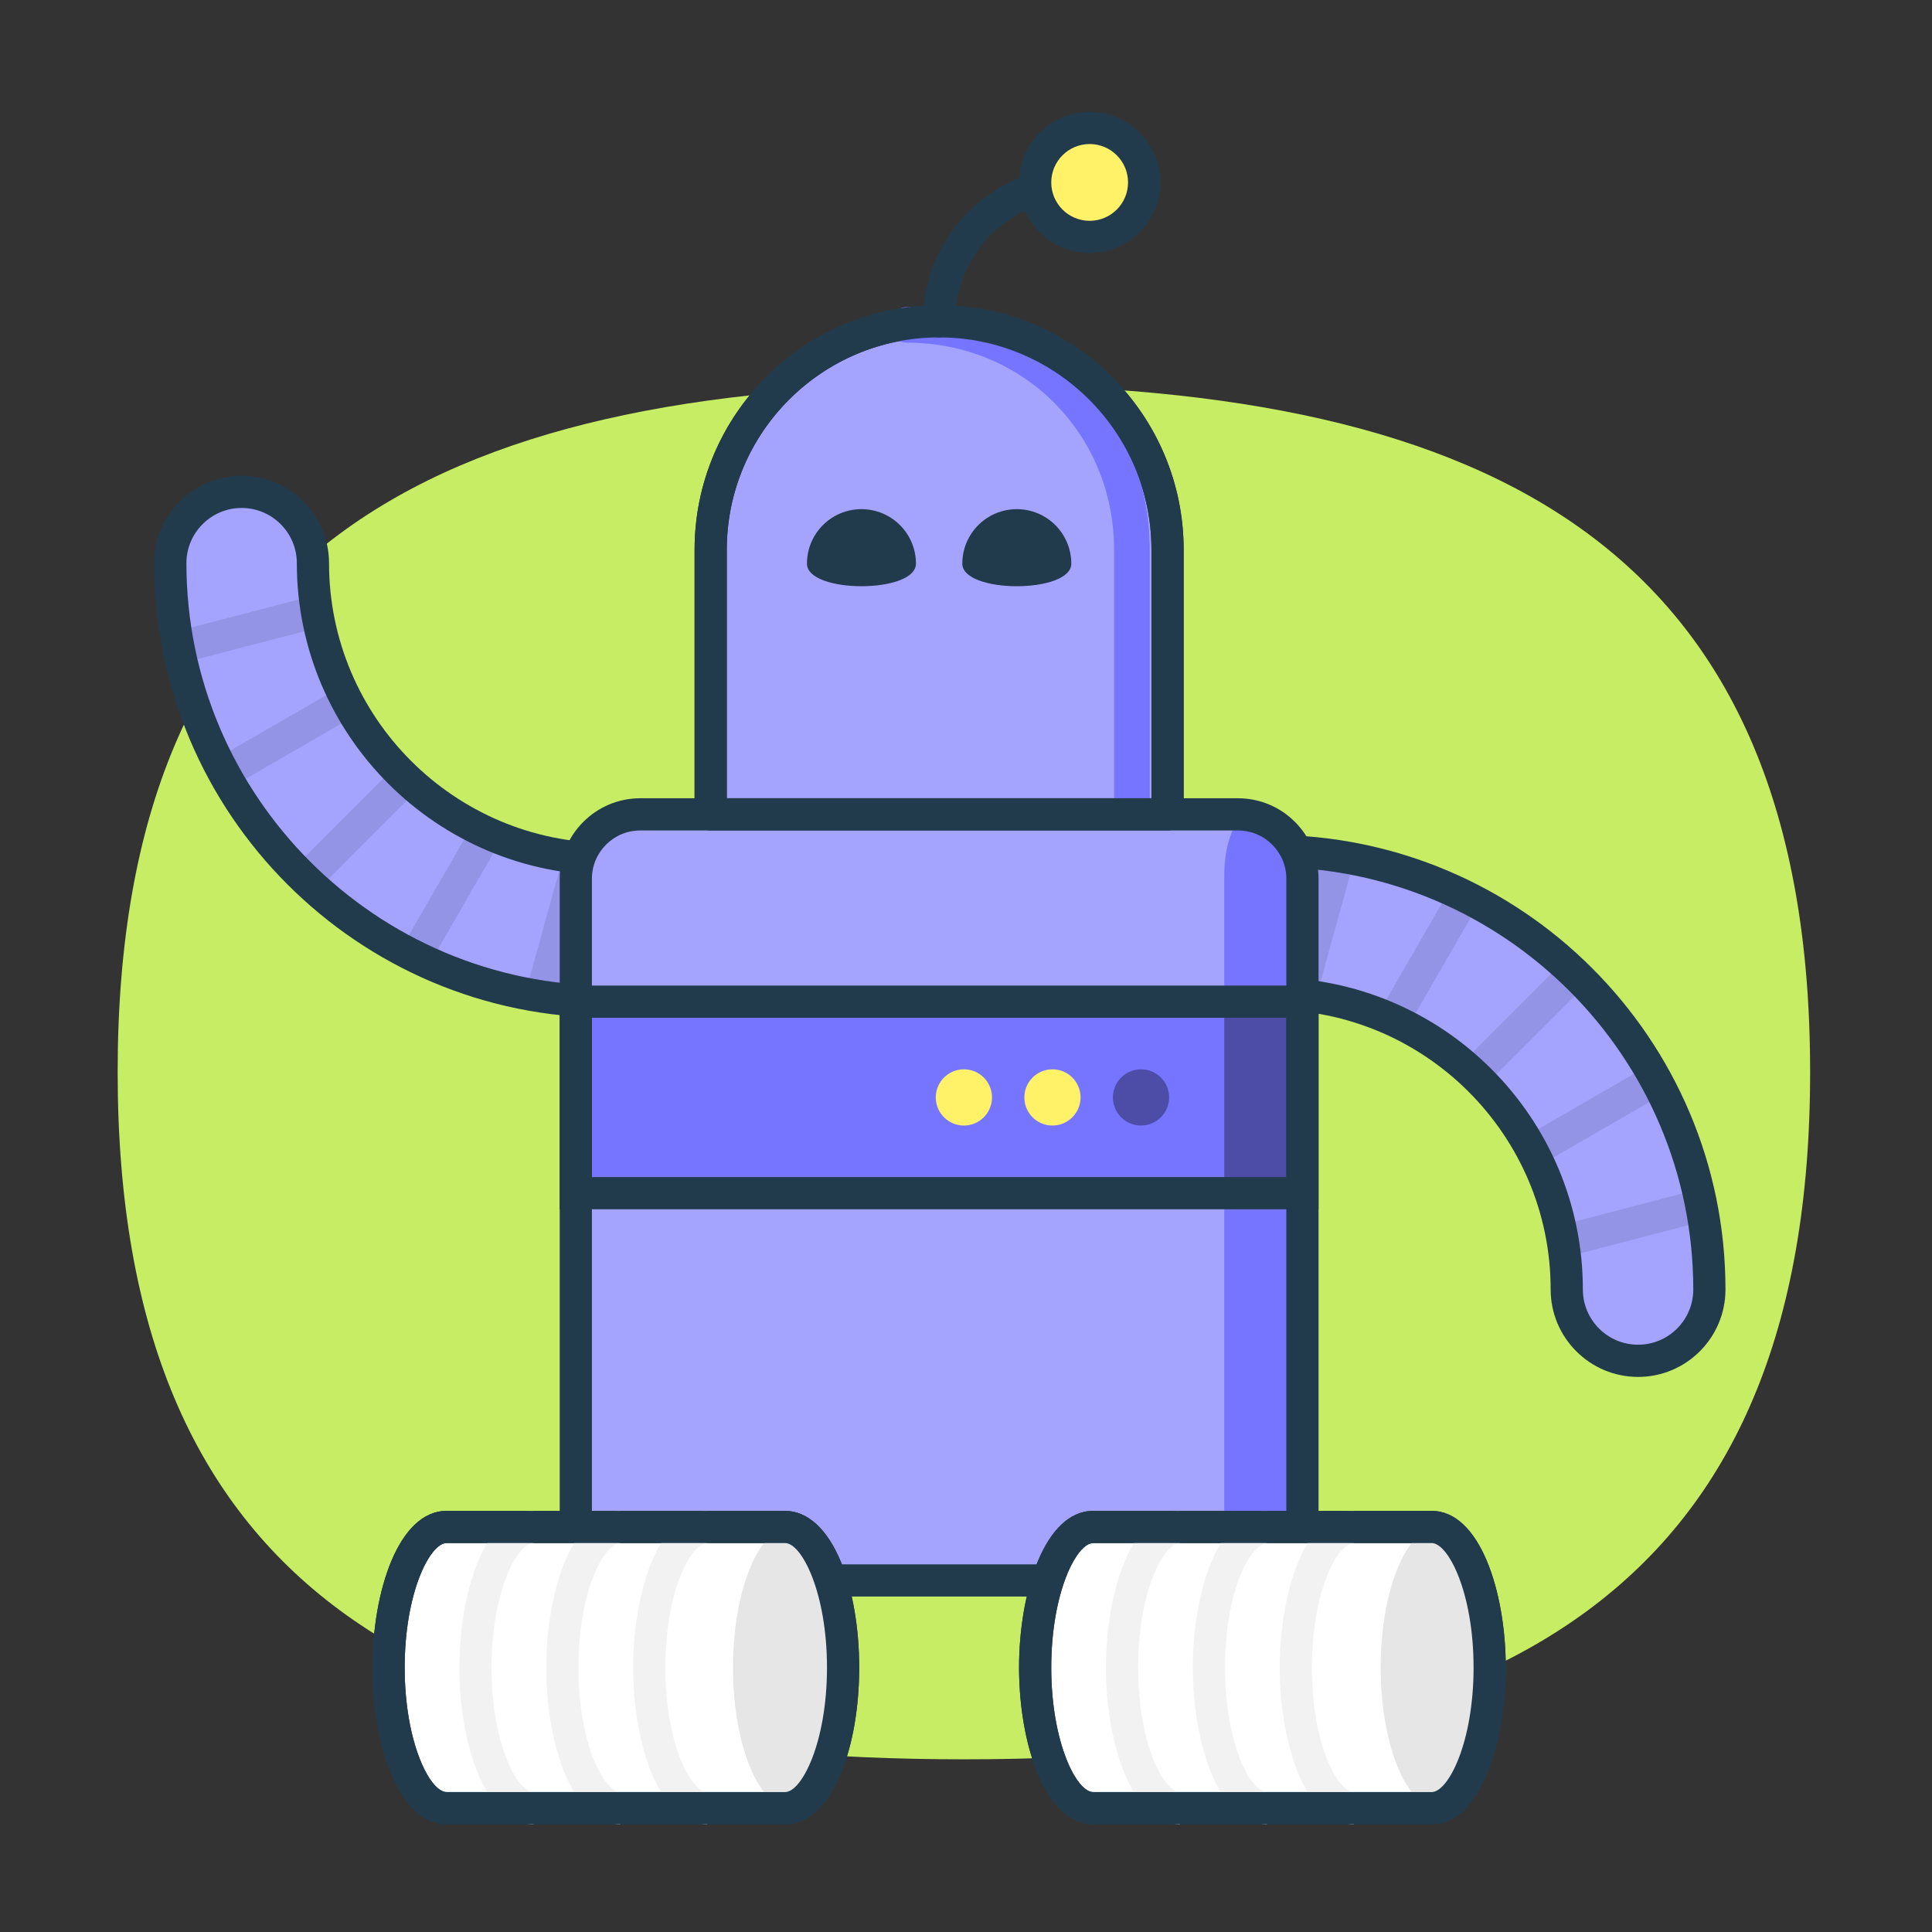 <?xml version="1.0" encoding="utf-8"?>
<!-- Generator: Adobe Illustrator 16.0.4, SVG Export Plug-In . SVG Version: 6.00 Build 0)  -->
<!DOCTYPE svg PUBLIC "-//W3C//DTD SVG 1.1//EN" "http://www.w3.org/Graphics/SVG/1.1/DTD/svg11.dtd">
<svg version="1.1" id="Layer_1" xmlns="http://www.w3.org/2000/svg" xmlns:xlink="http://www.w3.org/1999/xlink" x="0px" y="0px"
	 width="600px" height="600px" viewBox="0 0 600 600" enable-background="new 0 0 600 600" xml:space="preserve">
<rect x="0" y="0" width="600" height="600" fill="#333333" stroke="none"/>
<g>
	<path fill="#C6ED64" d="M562.152,332.922c0,161.006-96.138,213.447-262.807,213.447c-166.668,0-262.806-52.441-262.806-213.447
		c0-161.004,96.138-213.446,262.806-213.446C466.015,119.476,562.152,171.918,562.152,332.922z"/>
</g>
<g>
	<g>
		<g>
			<g>
				<path fill="#A4A4FF" d="M189.075,311.076c-75.091,0-136.181-61.09-136.181-136.18c0-12.23,9.915-22.145,22.146-22.145
					s22.144,9.914,22.144,22.145c0,50.669,41.223,91.891,91.892,91.891c12.229,0,22.144,9.914,22.144,22.145
					S201.304,311.076,189.075,311.076z"/>
			</g>
		</g>
		<g>
			<g>
				<path fill="#9494E6" d="M56.929,205.678c-2.222,0-4.25-1.491-4.835-3.741c-0.696-2.672,0.907-5.402,3.579-6.099l38.694-10.074
					c2.672-0.692,5.403,0.907,6.099,3.579s-0.907,5.402-3.579,6.099l-38.694,10.074C57.77,205.625,57.346,205.678,56.929,205.678z"
					/>
			</g>
			<g>
				<path fill="#9494E6" d="M70.327,244.564c-1.728,0-3.408-0.896-4.334-2.501c-1.381-2.392-0.562-5.449,1.83-6.83l36.239-20.923
					c2.391-1.383,5.449-0.562,6.83,1.83c1.381,2.392,0.562,5.449-1.83,6.83l-36.239,20.923
					C72.035,244.349,71.176,244.564,70.327,244.564z"/>
			</g>
			<g>
				<path fill="#9494E6" d="M96.239,276.646c-1.28,0-2.559-0.488-3.536-1.465c-1.953-1.952-1.953-5.118,0-7.07l28.472-28.473
					c1.953-1.953,5.119-1.953,7.071,0c1.953,1.952,1.953,5.118,0,7.07l-28.472,28.473C98.798,276.158,97.519,276.646,96.239,276.646
					z"/>
			</g>
			<g>
				<path fill="#9494E6" d="M129.57,300.931c-0.849,0-1.708-0.216-2.496-0.671c-2.392-1.381-3.211-4.438-1.83-6.83l21.142-36.617
					c1.38-2.393,4.439-3.214,6.83-1.83c2.392,1.381,3.211,4.438,1.83,6.83l-21.142,36.617
					C132.979,300.034,131.298,300.931,129.57,300.931z"/>
			</g>
			<g>
				<path fill="#9494E6" d="M168.583,312.577c-0.441,0-0.89-0.059-1.335-0.182c-2.662-0.736-4.223-3.49-3.487-6.151l10.743-38.854
					c0.736-2.662,3.49-4.224,6.152-3.487s4.223,3.49,3.487,6.151L173.4,308.908C172.787,311.124,170.775,312.577,168.583,312.577z"
					/>
			</g>
		</g>
		<g>
			<g>
				<path fill="#213B4D" d="M189.075,316.076c-77.847,0-141.181-63.333-141.181-141.18c0-14.968,12.177-27.145,27.146-27.145
					c14.967,0,27.144,12.177,27.144,27.145c0,47.912,38.979,86.891,86.892,86.891c14.967,0,27.144,12.177,27.144,27.145
					S204.042,316.076,189.075,316.076z M75.04,157.752c-9.454,0-17.146,7.691-17.146,17.145c0,72.333,58.847,131.18,131.181,131.18
					c9.453,0,17.144-7.691,17.144-17.145s-7.69-17.145-17.144-17.145c-53.426,0-96.892-43.465-96.892-96.891
					C92.183,165.443,84.493,157.752,75.04,157.752z"/>
			</g>
		</g>
	</g>
	<g>
		<g>
			<g>
				<path fill="#A4A4FF" d="M394.682,264.29c75.09,0,136.18,61.089,136.18,136.179c0,12.23-9.914,22.145-22.145,22.145
					s-22.145-9.914-22.145-22.145c0-50.668-41.223-91.891-91.891-91.891c-12.23,0-22.145-9.914-22.145-22.145
					C372.537,274.204,382.451,264.29,394.682,264.29z"/>
			</g>
		</g>
		<g>
			<g>
				<path fill="#9494E6" d="M488.125,389.765c-2.222,0-4.25-1.491-4.835-3.741c-0.696-2.673,0.906-5.402,3.579-6.099l38.695-10.074
					c2.672-0.693,5.402,0.906,6.098,3.579c0.696,2.673-0.906,5.402-3.578,6.099l-38.695,10.074
					C488.966,389.712,488.542,389.765,488.125,389.765z"/>
			</g>
			<g>
				<path fill="#9494E6" d="M477.199,361.727c-1.728,0-3.408-0.896-4.334-2.501c-1.381-2.392-0.562-5.449,1.83-6.83l36.238-20.923
					c2.392-1.383,5.45-0.562,6.83,1.83c1.381,2.392,0.562,5.449-1.83,6.83l-36.238,20.923
					C478.907,361.511,478.048,361.727,477.199,361.727z"/>
			</g>
			<g>
				<path fill="#9494E6" d="M459.045,337.192c-1.28,0-2.56-0.488-3.536-1.465c-1.952-1.952-1.952-5.118,0-7.07l28.474-28.474
					c1.953-1.953,5.118-1.953,7.071,0c1.952,1.952,1.952,5.118,0,7.07l-28.474,28.474
					C461.604,336.704,460.324,337.192,459.045,337.192z"/>
			</g>
			<g>
				<path fill="#9494E6" d="M433.036,321.055c-0.849,0-1.708-0.216-2.496-0.671c-2.391-1.381-3.21-4.438-1.829-6.83l21.141-36.617
					c1.381-2.393,4.439-3.214,6.831-1.83c2.391,1.381,3.21,4.438,1.829,6.83l-21.141,36.617
					C436.444,320.158,434.764,321.055,433.036,321.055z"/>
			</g>
			<g>
				<path fill="#9494E6" d="M404.436,311.646c-0.44,0-0.889-0.059-1.335-0.182c-2.661-0.736-4.223-3.49-3.486-6.151l10.742-38.854
					c0.735-2.662,3.489-4.222,6.151-3.487c2.661,0.736,4.223,3.49,3.486,6.151l-10.742,38.854
					C408.64,310.192,406.628,311.646,404.436,311.646z"/>
			</g>
		</g>
		<g>
			<g>
				<path fill="#213B4D" d="M508.717,427.613c-14.968,0-27.145-12.177-27.145-27.145c0-47.912-38.979-86.891-86.891-86.891
					c-14.968,0-27.145-12.177-27.145-27.145c0-14.967,12.177-27.144,27.145-27.144c77.848,0,141.18,63.332,141.18,141.179
					C535.861,415.437,523.685,427.613,508.717,427.613z M394.682,269.29c-9.453,0-17.145,7.69-17.145,17.144
					s7.691,17.145,17.145,17.145c53.426,0,96.891,43.465,96.891,96.891c0,9.453,7.691,17.145,17.145,17.145
					c9.454,0,17.145-7.691,17.145-17.145C525.861,328.137,467.015,269.29,394.682,269.29z"/>
			</g>
		</g>
	</g>
	<g>
		<path fill="#A4A4FF" d="M291.652,99.781c-39.179,0-70.94,31.764-70.94,70.941v82.188h141.882v-82.188
			C362.594,131.545,330.834,99.781,291.652,99.781z"/>
		<path fill="#213B4D" d="M362.594,257.91H220.711c-2.761,0-5-2.238-5-5v-82.188c0-41.874,34.067-75.941,75.94-75.941
			c41.875,0,75.942,34.067,75.942,75.941v82.188C367.594,255.672,365.354,257.91,362.594,257.91z M225.711,247.91h131.882v-77.188
			c0-36.36-29.582-65.941-65.942-65.941s-65.94,29.581-65.94,65.941V247.91z"/>
	</g>
	<g>
		<g>
			<path fill="#7575FF" d="M351.521,258.446c-3.057,0-5.535-2.478-5.535-5.536v-82.188c0-36.055-28.242-64.299-64.299-64.299
				c-3.057,0-5.535-2.478-5.535-5.535c0-3.059,2.479-5.537,5.535-5.537c42.264,0,75.372,33.107,75.372,75.371v82.188
				C357.059,255.969,354.58,258.446,351.521,258.446z"/>
		</g>
	</g>
	<g>
		<path fill="#213B4D" d="M291.652,104.781c-2.761,0-5-2.238-5-5c0-26.537,21.589-48.127,48.127-48.127c2.761,0,5,2.238,5,5
			s-2.239,5-5,5c-21.023,0-38.127,17.104-38.127,38.127C296.652,102.543,294.413,104.781,291.652,104.781z"/>
	</g>
	<g>
		<circle fill="#FFF268" cx="338.398" cy="56.654" r="16.924"/>
		<path fill="#213B4D" d="M338.398,78.578c-12.089,0-21.924-9.835-21.924-21.924s9.835-21.924,21.924-21.924
			c12.09,0,21.924,9.835,21.924,21.924S350.488,78.578,338.398,78.578z M338.398,44.73c-6.575,0-11.924,5.349-11.924,11.924
			s5.349,11.924,11.924,11.924s11.924-5.349,11.924-11.924S344.974,44.73,338.398,44.73z"/>
	</g>
	<g>
		<g>
			<path fill="#213B4D" d="M298.855,175.046c0-9.348,7.577-16.924,16.924-16.924c9.346,0,16.924,7.576,16.924,16.924
				C332.703,184.393,298.855,184.393,298.855,175.046z"/>
		</g>
		<g>
			<path fill="#213B4D" d="M250.606,175.046c0-9.348,7.576-16.924,16.924-16.924c9.347,0,16.925,7.576,16.925,16.924
				C284.455,184.393,250.606,184.393,250.606,175.046z"/>
		</g>
	</g>
	<g>
		<path fill="#A4A4FF" d="M383.361,250.543H199.945c-11.617,0-21.122,9.506-21.122,21.124v36.24v2.112v55.252v2.113v56.309v1.057
			v45.6c0,11.619,9.505,21.125,21.122,21.125h183.417c11.615,0,21.123-9.506,21.123-21.125v-45.6v-1.057v-56.309v-2.113V310.02
			v-2.112v-36.24C404.484,260.049,394.977,250.543,383.361,250.543z"/>
	</g>
	<g>
		<path fill="#7575FF" d="M393.924,250.543h-3.16c-5.809,0-10.561,9.506-10.561,21.124v36.24v2.112v55.252v2.113v56.309v1.057v45.6
			c0,11.619,4.752,21.125,10.561,21.125h3.16c5.807,0,10.561-9.506,10.561-21.125v-45.6v-1.057v-56.309v-2.113V310.02v-2.112v-36.24
			C404.484,260.049,399.73,250.543,393.924,250.543z"/>
	</g>
	<g>
		<rect x="178.823" y="311.076" fill="#7575FF" width="225.662" height="59.477"/>
	</g>
	<g>
		<rect x="380.203" y="311.076" fill="#4D4DA8" width="24.281" height="59.477"/>
	</g>
	<g>
		<path fill="#213B4D" d="M409.484,375.553H173.823v-69.477h235.662V375.553z M183.823,365.553h215.662v-49.477H183.823V365.553z"/>
	</g>
	<g>
		<path fill="#213B4D" d="M384.484,495.819H198.823c-13.785,0-25-11.215-25-25V272.91c0-13.785,11.215-25,25-25h185.662
			c13.784,0,25,11.215,25,25v197.909C409.484,484.604,398.269,495.819,384.484,495.819z M198.823,257.91c-8.271,0-15,6.729-15,15
			v197.909c0,8.271,6.729,15,15,15h185.662c8.271,0,15-6.729,15-15V272.91c0-8.271-6.729-15-15-15H198.823z"/>
	</g>
	<g>
		<path fill="#FFFFFF" d="M243.809,474.211H138.701c-9.957,0-18.024,19.551-18.024,43.667c0,24.117,8.067,43.669,18.024,43.669
			h105.108c9.954,0,18.019-19.552,18.019-43.669C261.828,493.762,253.763,474.211,243.809,474.211z"/>
		<path fill="#213B4D" d="M243.809,566.547H138.701c-14.955,0-23.024-25.075-23.024-48.669c0-23.593,8.069-48.667,23.024-48.667
			h105.108c6.972,0,13.138,5.641,17.364,15.883c3.646,8.838,5.654,20.48,5.654,32.784s-2.008,23.947-5.654,32.785
			C256.947,560.906,250.781,566.547,243.809,566.547z M138.701,479.211c-5.185,0-13.024,15.422-13.024,38.667
			c0,23.246,7.839,38.669,13.024,38.669h105.108c5.183,0,13.019-15.423,13.019-38.669c0-23.245-7.835-38.667-13.019-38.667H138.701z
			"/>
	</g>
	<g>
		<path fill="#FFFFFF" d="M444.607,474.211H339.498c-9.955,0-18.023,19.551-18.023,43.667c0,24.117,8.068,43.669,18.023,43.669
			h105.109c9.955,0,18.025-19.552,18.025-43.669C462.633,493.762,454.562,474.211,444.607,474.211z"/>
		<path fill="#213B4D" d="M444.607,566.547H339.498c-14.955,0-23.023-25.075-23.023-48.669c0-23.593,8.068-48.667,23.023-48.667
			h105.109c14.955,0,23.025,25.074,23.025,48.667C467.633,541.472,459.562,566.547,444.607,566.547z M339.498,479.211
			c-5.186,0-13.023,15.422-13.023,38.667c0,23.246,7.838,38.669,13.023,38.669h105.109c5.186,0,13.025-15.423,13.025-38.669
			c0-23.245-7.84-38.667-13.025-38.667H339.498z"/>
	</g>
	<g>
		<path fill="#E6E6E6" d="M464.822,517.878c0,24.117-8.064,43.669-18.021,43.669c-9.953,0-18.02-19.552-18.02-43.669
			c0-24.116,8.066-43.667,18.02-43.667C456.758,474.211,464.822,493.762,464.822,517.878z"/>
	</g>
	<g>
		<ellipse fill="#E6E6E6" cx="245.665" cy="517.878" rx="18.021" ry="43.669"/>
	</g>
	<g>
		<g>
			<path fill="#F2F2F2" d="M366.482,566.547c-14.953,0-23.021-25.075-23.021-48.669c0-23.593,8.068-48.667,23.021-48.667v10
				c-1.9,0-5.169,2.54-8.122,9.697c-3.16,7.656-4.899,17.944-4.899,28.97s1.739,21.314,4.899,28.971
				c2.954,7.158,6.222,9.698,8.122,9.698V566.547z"/>
		</g>
		<g>
			<path fill="#F2F2F2" d="M393.467,566.547c-14.955,0-23.023-25.075-23.023-48.669c0-23.593,8.068-48.667,23.023-48.667v10
				c-1.901,0-5.169,2.54-8.123,9.697c-3.16,7.656-4.9,17.945-4.9,28.97c0,11.025,1.74,21.314,4.9,28.971
				c2.954,7.158,6.222,9.698,8.123,9.698V566.547z"/>
		</g>
		<g>
			<path fill="#F2F2F2" d="M420.451,566.547c-14.954,0-23.023-25.075-23.023-48.669c0-23.593,8.069-48.667,23.023-48.667v10
				c-1.901,0-5.169,2.54-8.123,9.697c-3.16,7.656-4.9,17.944-4.9,28.97s1.74,21.314,4.9,28.971c2.954,7.158,6.222,9.698,8.123,9.698
				V566.547z"/>
		</g>
	</g>
	<g>
		<g>
			<path fill="#F2F2F2" d="M165.685,566.547c-14.955,0-23.023-25.075-23.023-48.669c0-23.593,8.069-48.667,23.023-48.667v10
				c-1.901,0-5.169,2.54-8.124,9.697c-3.16,7.656-4.9,17.944-4.9,28.97s1.74,21.314,4.9,28.971c2.954,7.158,6.223,9.698,8.124,9.698
				V566.547z"/>
		</g>
		<g>
			<path fill="#F2F2F2" d="M192.668,566.547c-14.954,0-23.022-25.075-23.022-48.669c0-23.593,8.069-48.667,23.022-48.667v10
				c-1.901,0-5.168,2.54-8.123,9.697c-3.16,7.656-4.9,17.944-4.9,28.97s1.74,21.314,4.9,28.971c2.954,7.158,6.222,9.698,8.123,9.698
				V566.547z"/>
		</g>
		<g>
			<path fill="#F2F2F2" d="M219.652,566.547c-14.953,0-23.021-25.075-23.021-48.669c0-23.593,8.068-48.667,23.021-48.667v10
				c-1.901,0-5.168,2.54-8.122,9.697c-3.16,7.656-4.899,17.944-4.899,28.97s1.74,21.314,4.899,28.971
				c2.954,7.158,6.221,9.698,8.122,9.698V566.547z"/>
		</g>
	</g>
	<g>
		<path fill="#213B4D" d="M243.809,566.547H138.701c-14.955,0-23.024-25.075-23.024-48.669c0-23.593,8.069-48.667,23.024-48.667
			h105.108c6.972,0,13.138,5.641,17.364,15.883c3.646,8.838,5.654,20.48,5.654,32.784s-2.008,23.947-5.654,32.785
			C256.947,560.906,250.781,566.547,243.809,566.547z M138.701,479.211c-5.185,0-13.024,15.422-13.024,38.667
			c0,23.246,7.839,38.669,13.024,38.669h105.108c5.183,0,13.019-15.423,13.019-38.669c0-23.245-7.835-38.667-13.019-38.667H138.701z
			"/>
	</g>
	<g>
		<path fill="#213B4D" d="M444.607,566.547H339.498c-14.955,0-23.023-25.075-23.023-48.669c0-23.593,8.068-48.667,23.023-48.667
			h105.109c14.955,0,23.025,25.074,23.025,48.667C467.633,541.472,459.562,566.547,444.607,566.547z M339.498,479.211
			c-5.186,0-13.023,15.422-13.023,38.667c0,23.246,7.838,38.669,13.023,38.669h105.109c5.186,0,13.025-15.423,13.025-38.669
			c0-23.245-7.84-38.667-13.025-38.667H339.498z"/>
	</g>
	<g>
		<path fill="#213B4D" d="M362.594,257.91H220.711c-2.761,0-5-2.238-5-5v-82.188c0-41.874,34.067-75.941,75.94-75.941
			c41.875,0,75.942,34.067,75.942,75.941v82.188C367.594,255.672,365.354,257.91,362.594,257.91z M225.711,247.91h131.882v-77.188
			c0-36.36-29.582-65.941-65.942-65.941s-65.94,29.581-65.94,65.941V247.91z"/>
	</g>
	<g>
		<g>
			<circle fill="#FFF268" cx="326.852" cy="340.815" r="8.73"/>
		</g>
		<g>
			<circle fill="#4D4DA8" cx="354.355" cy="340.815" r="8.73"/>
		</g>
		<g>
			<circle fill="#FFF268" cx="299.346" cy="340.815" r="8.73"/>
		</g>
	</g>
</g>
</svg>

